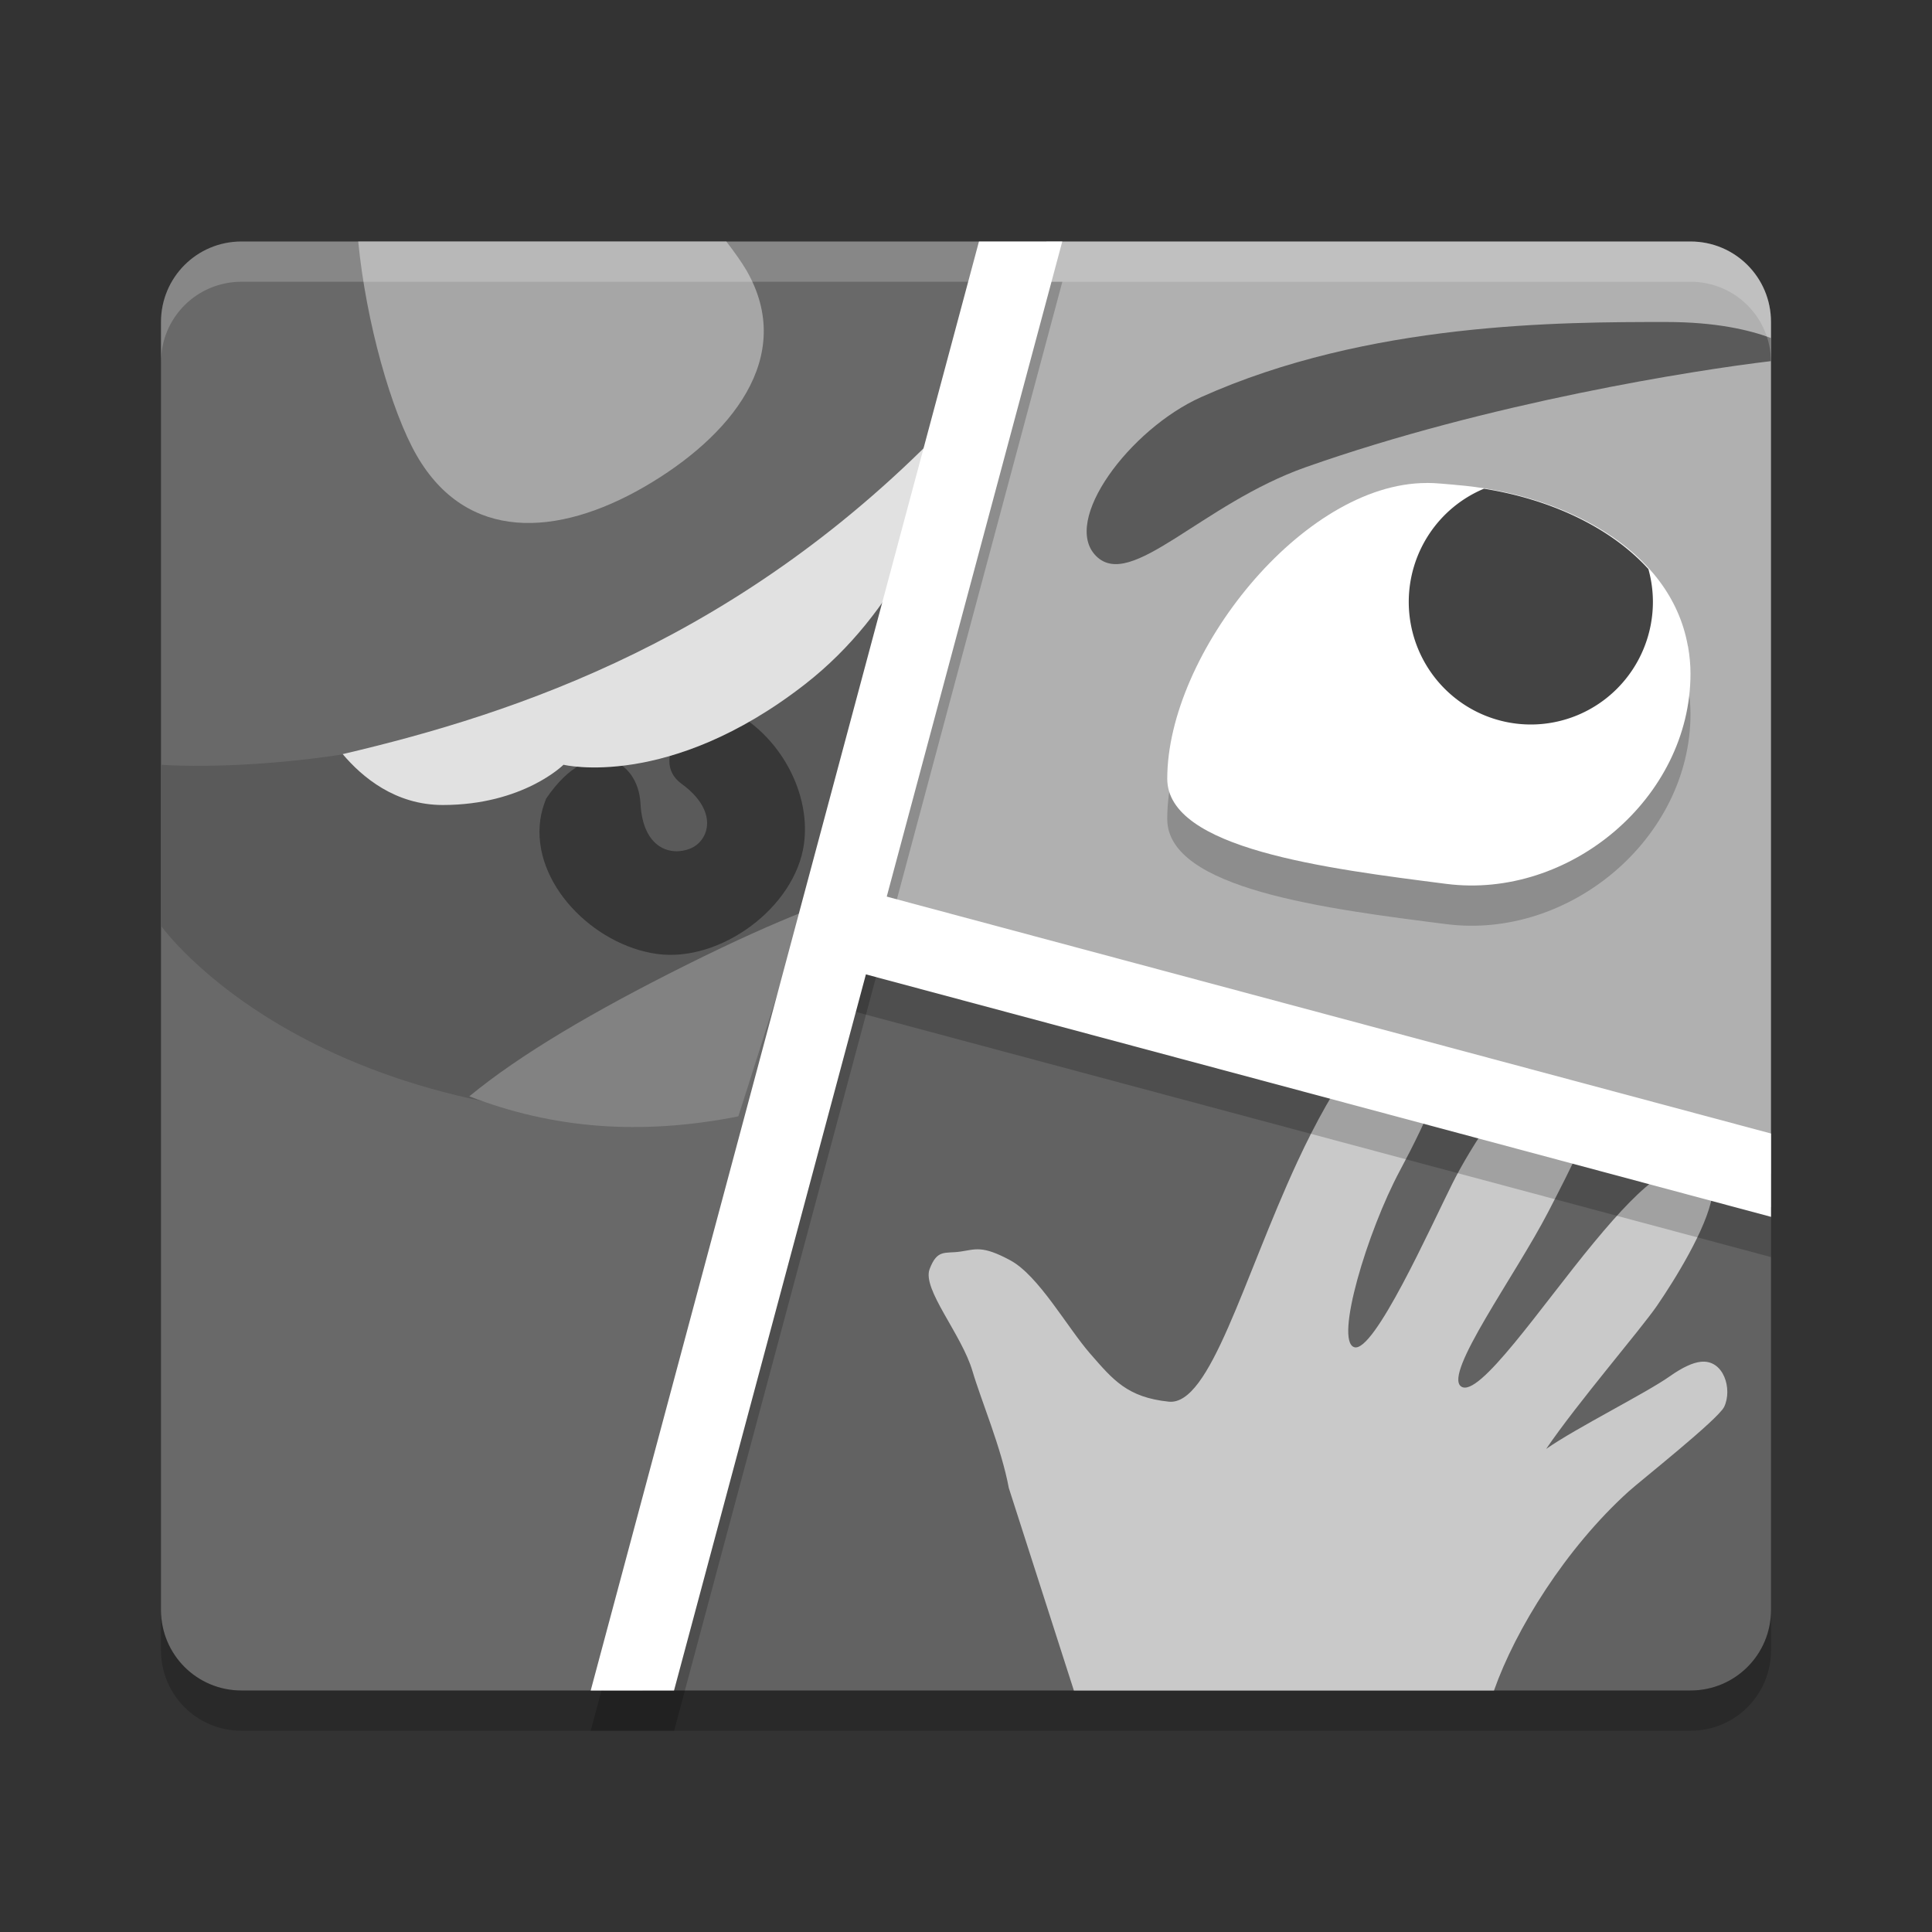 <svg xmlns="http://www.w3.org/2000/svg" width="24" height="24" version="1">
 <rect width="100%" height="100%" fill="#333333" stroke="none"/>
 <path style="fill:#b0b0b0;fill-rule:evenodd" d="M 13,3 10.5,11.5 22,15 22,4 C 22,3.446 21.554,3 21,3 Z"/>
 <path style="fill:#626262;fill-rule:evenodd" d="M 10.5,11.5 7.5,21 21,21 c 0.554,0 1,-0.446 1,-1 l 0,-2 0,-3 z"/>
 <path style="fill:#696969;fill-rule:evenodd" d="M 3,3 C 2.446,3 2,3.446 2,4 l 0,16 c 0,0.554 0.446,1 1,1 L 7.979,21 13,3 Z"/>
 <path style="opacity:0.2" d="m 2,20 0,0.5 c 0,0.554 0.446,1 1,1 l 18,0 c 0.554,0 1,-0.446 1,-1 L 22,20 c 0,0.554 -0.446,1 -1,1 L 3,21 C 2.446,21 2,20.554 2,20 Z"/>
 <path style="fill:#5a5a5a" d="M 11.812,5.225 C 7.814,9.981 2,9.5 2,9.5 l 0,2 c 0,0 1.927,2.718 7.173,2.368 z"/>
 <path style="fill:#373737" d="m 8.988,8.786 c -0.381,0.002 -0.947,0.64 -0.521,0.951 0.467,0.34 0.342,0.708 0.108,0.804 -0.234,0.096 -0.589,0.01 -0.619,-0.563 C 7.927,9.432 7.338,9.105 6.784,9.921 c -0.034,0.086 -0.06,0.174 -0.072,0.261 -0.11,0.788 0.661,1.559 1.448,1.668 C 8.948,11.96 9.878,11.273 9.987,10.485 10.082,9.8 9.626,9.044 8.988,8.786 Z m -2.024,0.808 c -0.021,0.029 -0.034,0.06 -0.053,0.09 L 6.964,9.594 Z"/>
 <path style="fill:#e1e1e1" d="M 11.812,5.225 C 9.238,7.926 6.426,8.86 4.257,9.368 4.499,9.654 4.91,10 5.5,10 6.5,10 7,9.5 7,9.5 c 0,0 1.307,0.318 3,-1 0.583,-0.454 0.992,-1.006 1.29,-1.537 z"/>
 <path style="fill:#828282" d="M 9.98,11.326 C 9.611,11.474 9.161,11.67 8.5,12 7.384,12.558 6.461,13.098 5.83,13.619 6.861,14.017 7.945,14.11 9.173,13.868 Z"/>
 <path style="fill:#c9c9c9" d="m 16.811,13.202 c -0.222,0.309 -0.457,0.717 -0.695,1.231 -0.677,1.462 -1.083,3.033 -1.598,2.979 -0.514,-0.054 -0.69,-0.269 -0.975,-0.596 -0.285,-0.326 -0.641,-0.971 -0.993,-1.16 -0.352,-0.19 -0.433,-0.135 -0.622,-0.108 -0.19,0.027 -0.285,-0.034 -0.38,0.217 -0.095,0.251 0.398,0.808 0.533,1.269 0.106,0.36 0.358,0.951 0.451,1.451 L 13.34,21 l 5.219,0 c 0.267,-0.758 0.888,-1.763 1.673,-2.473 0.145,-0.131 1.111,-0.895 1.186,-1.05 0.106,-0.22 -0.005,-0.594 -0.293,-0.56 -0.096,0.011 -0.221,0.066 -0.384,0.181 -0.294,0.208 -1.159,0.639 -1.534,0.901 0.392,-0.576 1.169,-1.477 1.377,-1.779 0.217,-0.316 0.619,-0.962 0.685,-1.362 l -0.654,-0.242 c -0.223,0.147 -0.484,0.419 -0.815,0.819 -0.65,0.785 -1.435,1.95 -1.651,1.787 -0.217,-0.162 0.677,-1.381 1.083,-2.166 0.144,-0.279 0.284,-0.55 0.4,-0.807 l -1.069,-0.396 c -0.222,0.303 -0.414,0.634 -0.522,0.851 -0.271,0.542 -0.975,2.112 -1.219,2.031 -0.244,-0.081 0.162,-1.435 0.568,-2.193 0.168,-0.313 0.332,-0.646 0.453,-0.957 l -1.03,-0.383 z"/>
 <path style="fill:#5a5a5a" d="M 20.697,4 C 19.394,4 17,4 14.919,4.934 14.033,5.332 13.181,6.472 13.616,6.907 14.05,7.341 14.926,6.26 16.222,5.803 18.5,5 21.046,4.599 22,4.486 L 22,4.199 C 21.726,4.097 21.311,4 20.697,4 Z"/>
 <path style="opacity:0.2" d="m 17.723,6.5 c -1.541,0 -3.223,2.126 -3.223,3.674 0,0.871 1.977,1.116 3.467,1.306 C 19.495,11.675 21,10.416 21,8.868 c 0,-0.113 -0.011,-0.221 -0.029,-0.327 0,0 0,-10e-4 0,-10e-4 -8.5e-4,-0.005 -0.002,-0.01 -0.003,-0.015 -3.5e-5,-1.955e-4 -9.5e-4,-8e-4 -0.001,-10e-4 -0.217,-1.216 -1.571,-1.897 -2.893,-2.001 -0.001,-1.045e-4 -0.003,-8.5e-4 -0.004,-9.5e-4 -0.116,-0.009 -0.233,-0.023 -0.348,-0.023 z"/>
 <path style="fill:#ffffff" d="M 17.723,6 C 16.182,6 14.5,8.126 14.5,9.674 14.5,10.545 16.477,10.789 17.967,10.98 19.495,11.175 21,9.916 21,8.368 c 0,-0.113 -0.011,-0.221 -0.029,-0.327 0,0 0,-10e-4 0,-10e-4 -8.5e-4,-0.005 -0.002,-0.01 -0.003,-0.015 -3.5e-5,-1.955e-4 -9.5e-4,-8e-4 -0.001,-10e-4 -0.217,-1.216 -1.571,-1.897 -2.893,-2.001 -0.001,-1.045e-4 -0.003,-8.5e-4 -0.004,-9.5e-4 -0.116,-0.009 -0.233,-0.023 -0.348,-0.023 z"/>
 <path style="fill:#434343" d="M 18.434,6.071 A 1.517,1.524 0 0 0 17.5,7.476 1.517,1.524 0 0 0 19.017,9 1.517,1.524 0 0 0 20.533,7.476 1.517,1.524 0 0 0 20.477,7.069 C 19.992,6.534 19.23,6.197 18.434,6.071 Z"/>
 <path style="fill:#a6a6a6" d="M 4.45,3 C 4.547,4 4.862,5.114 5.177,5.659 5.798,6.735 6.924,6.671 8,6.05 9.076,5.428 9.894,4.436 9.273,3.359 9.21,3.251 9.119,3.126 9.023,3 Z"/>
 <path style="opacity:0.2" d="m 12.161,3.5 -4.823,18 0.162,0 0.479,0 0.395,0 4.823,-18 L 13,3.5 l -0.839,0 z"/>
 <path style="opacity:0.2" d="M 10.5,11.5 10.241,12.466 22,15.616 22,15.5 22,14.581 10.5,11.5 Z"/>
 <path style="fill:#ffffff" d="M 12.161,3 7.338,21 7.5,21 7.979,21 8.373,21 13.196,3 13,3 12.161,3 Z"/>
 <path style="fill:#ffffff" d="M 10.5,11 10.241,11.966 22,15.116 22,15 22,14.081 10.5,11 Z"/>
 <path style="opacity:0.2;fill:#ffffff" d="M 3,3 C 2.446,3 2,3.446 2,4 l 0,0.5 c 0,-0.554 0.446,-1 1,-1 l 18,0 c 0.554,0 1,0.446 1,1 L 22,4 C 22,3.446 21.554,3 21,3 Z"/>
</svg>

